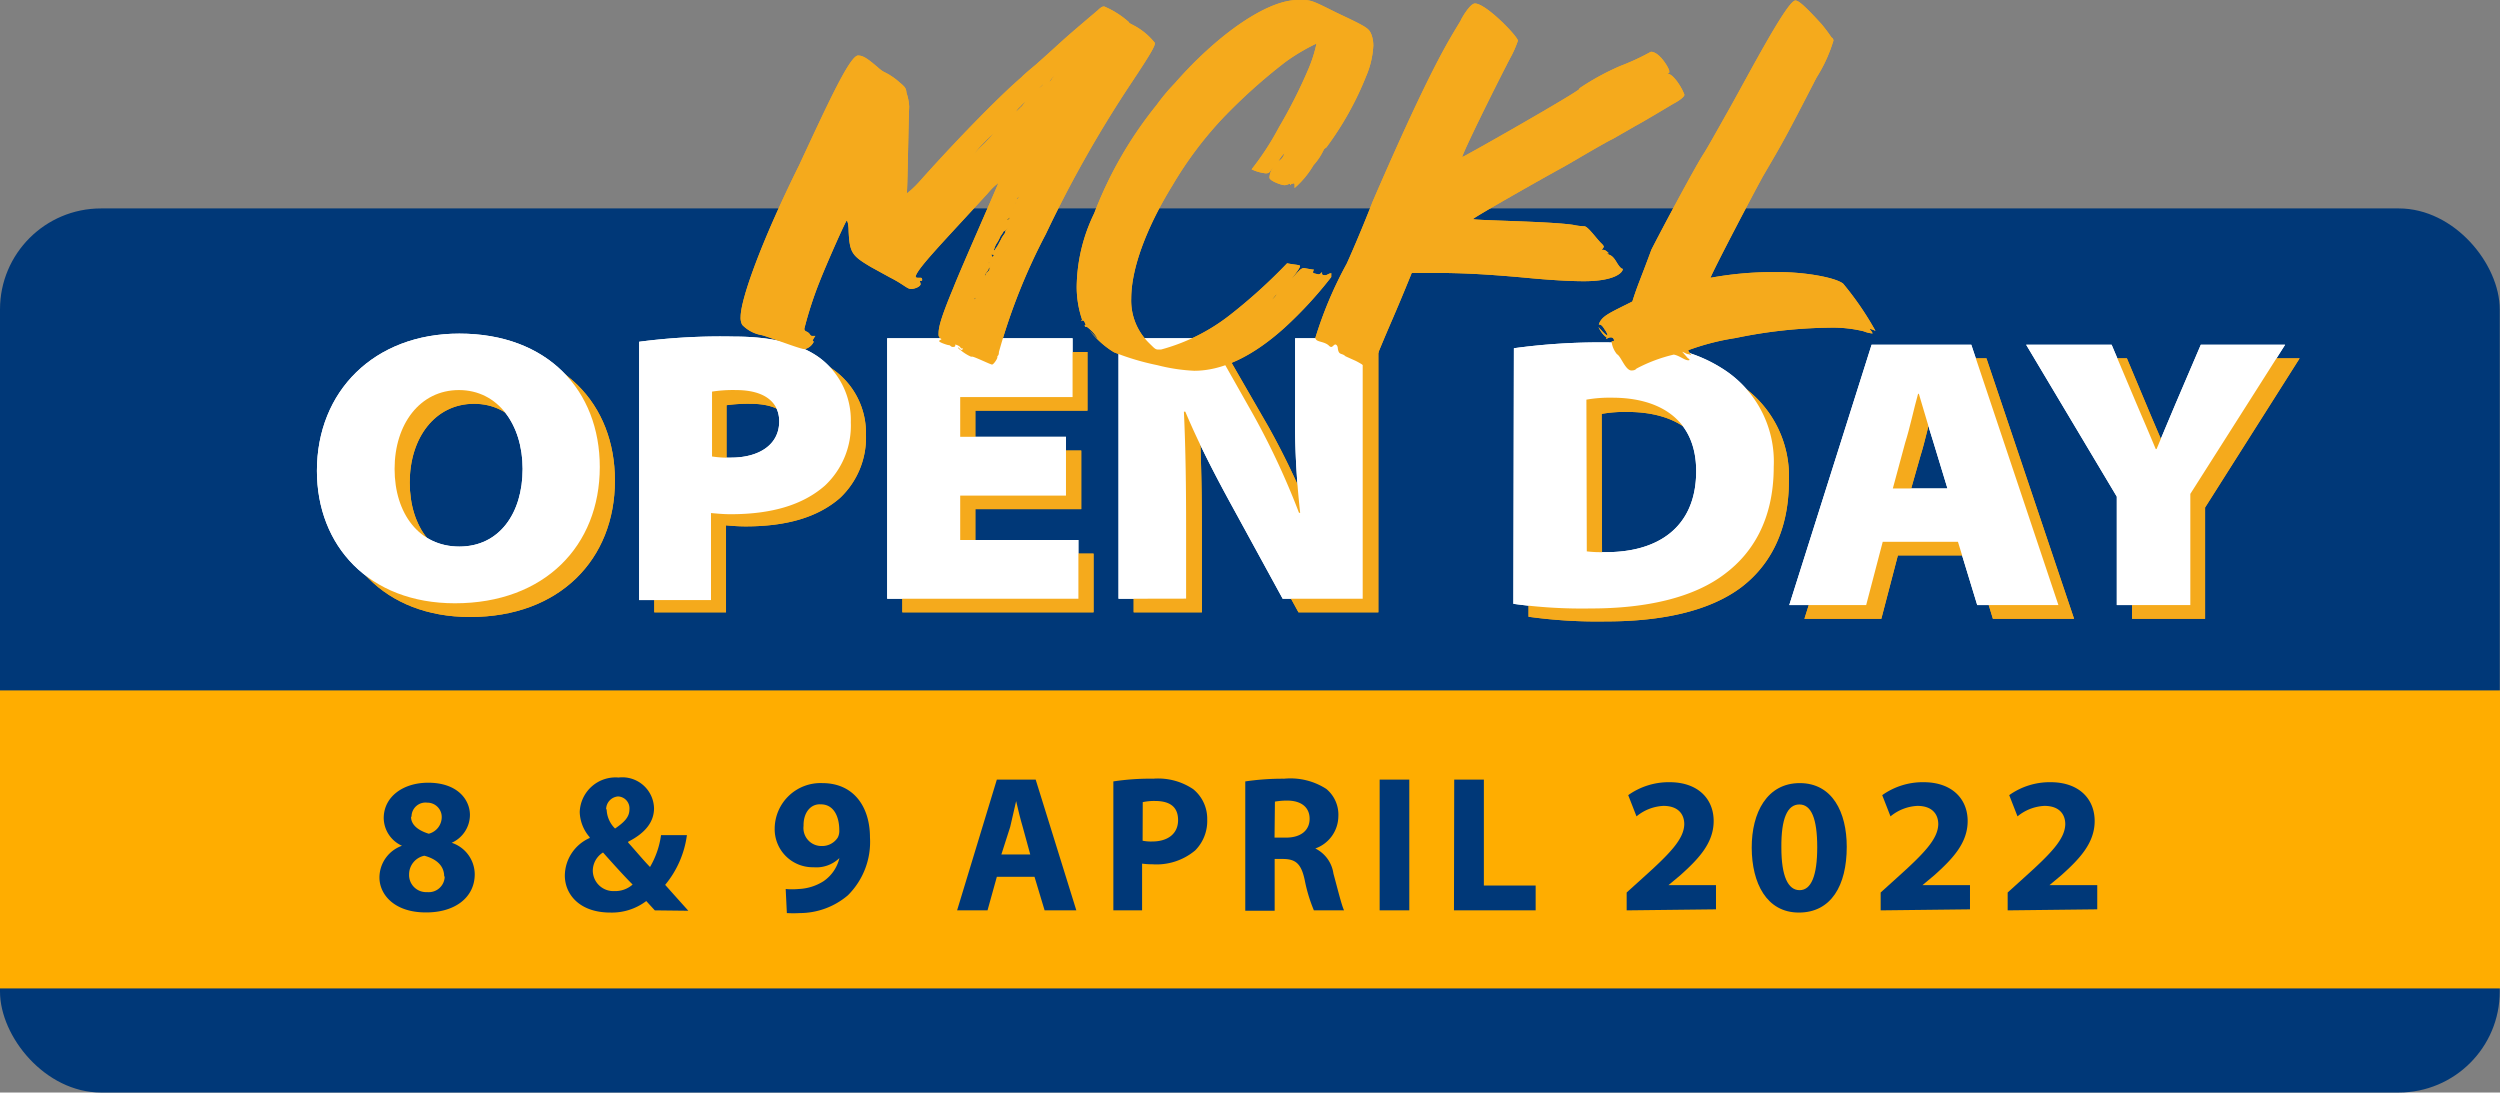 <svg xmlns="http://www.w3.org/2000/svg" viewBox="0 0 193.11 84.39"><rect x="0" y="0" width="193.11" height="84.39" fill="#808080" stroke="none"/><defs><style>.cls-1{fill:#003878;}.cls-2{fill:#ffad00;}.cls-3{fill:#f5aa1c;}.cls-4{fill:#fff;}</style></defs><g id="Layer_2" data-name="Layer 2"><g id="Layer_1-2" data-name="Layer 1"><rect class="cls-1" y="16.1" width="193.09" height="68.29" rx="7.8"/><rect class="cls-2" y="53.33" width="193.11" height="23.02"/><path class="cls-1" d="M29.31,67.78a2.61,2.61,0,0,1,1.74-2.45v0a2.38,2.38,0,0,1-1.41-2.13c0-1.65,1.49-2.74,3.43-2.74,2.28,0,3.23,1.32,3.23,2.5a2.37,2.37,0,0,1-1.41,2.14v0a2.58,2.58,0,0,1,1.78,2.43c0,1.76-1.48,2.95-3.75,2.95C30.45,70.49,29.31,69.09,29.31,67.78Zm5-.08c0-.85-.63-1.36-1.53-1.6a1.47,1.47,0,0,0-1.18,1.45A1.32,1.32,0,0,0,33,68.91,1.23,1.23,0,0,0,34.35,67.7Zm-2.56-4.61c0,.65.59,1.07,1.37,1.31a1.33,1.33,0,0,0,1-1.24A1.11,1.11,0,0,0,33,62,1.08,1.08,0,0,0,31.79,63.09Z"/><path class="cls-1" d="M50.58,70.32l-.66-.72a4.4,4.4,0,0,1-2.77.89c-2.44,0-3.52-1.46-3.52-2.86a3.21,3.21,0,0,1,1.92-2.9v-.06a3.09,3.09,0,0,1-.77-1.94,2.77,2.77,0,0,1,3-2.67,2.45,2.45,0,0,1,2.74,2.37c0,1-.6,1.88-2,2.59v.06c.58.64,1.19,1.38,1.69,1.89a6.63,6.63,0,0,0,.85-2.46h2a7.59,7.59,0,0,1-1.68,3.84c.57.64,1.16,1.3,1.79,2Zm-1.72-2c-.63-.63-1.45-1.54-2.28-2.47a1.67,1.67,0,0,0-.79,1.39,1.59,1.59,0,0,0,1.68,1.59A2,2,0,0,0,48.86,68.33Zm-2-5.81A2.16,2.16,0,0,0,47.51,64c.74-.51,1.11-.9,1.11-1.48a.92.92,0,0,0-.88-1A1,1,0,0,0,46.82,62.52Z"/><path class="cls-1" d="M60.69,68.67a5.38,5.38,0,0,0,1,0,3.88,3.88,0,0,0,1.92-.6,3,3,0,0,0,1.23-1.79l0,0a2.56,2.56,0,0,1-2,.71,2.94,2.94,0,0,1-3-3,3.54,3.54,0,0,1,3.67-3.5c2.51,0,3.69,1.92,3.69,4.19a5.81,5.81,0,0,1-1.71,4.48,5.75,5.75,0,0,1-3.71,1.37,8.94,8.94,0,0,1-1,0Zm1.38-4.88a1.39,1.39,0,0,0,1.38,1.56,1.44,1.44,0,0,0,1.26-.65,1.1,1.1,0,0,0,.12-.57c0-1-.39-2-1.43-2C62.62,62.08,62.05,62.77,62.07,63.79Z"/><path class="cls-1" d="M77,67.73l-.72,2.59H73.93L77,60.22h3l3.14,10.1H80.69l-.78-2.59ZM79.58,66,79,63.88c-.18-.6-.36-1.35-.51-2h0c-.15.6-.3,1.37-.46,2L77.35,66Z"/><path class="cls-1" d="M86,60.36a18.57,18.57,0,0,1,3.08-.21,4.84,4.84,0,0,1,3.09.81,2.94,2.94,0,0,1,1.08,2.34,3.22,3.22,0,0,1-.93,2.39A4.65,4.65,0,0,1,89,66.76a5.67,5.67,0,0,1-.78-.05v3.61H86Zm2.26,4.58A3.24,3.24,0,0,0,89,65c1.22,0,2-.61,2-1.65s-.65-1.48-1.79-1.48a4.12,4.12,0,0,0-.94.09Z"/><path class="cls-1" d="M96.19,60.36a19.91,19.91,0,0,1,3-.21,5.11,5.11,0,0,1,3.26.79,2.58,2.58,0,0,1,.93,2.12,2.67,2.67,0,0,1-1.78,2.48v0A2.56,2.56,0,0,1,103,67.48c.31,1.13.63,2.45.82,2.84h-2.33a12,12,0,0,1-.71-2.35c-.27-1.26-.7-1.6-1.63-1.62h-.69v4H96.19Zm2.26,4.34h.9c1.14,0,1.81-.57,1.81-1.45s-.63-1.39-1.68-1.41a5.47,5.47,0,0,0-1,.08Z"/><path class="cls-1" d="M108.86,60.22v10.1h-2.29V60.22Z"/><path class="cls-1" d="M112.33,60.22h2.29V68.4h4v1.92h-6.31Z"/><path class="cls-1" d="M125.65,70.32V68.94l1.25-1.13c2.13-1.91,3.17-3,3.2-4.14,0-.79-.48-1.42-1.61-1.42a3.52,3.52,0,0,0-2.08.81l-.64-1.64a5.4,5.4,0,0,1,3.19-1c2.2,0,3.41,1.29,3.41,3s-1.18,2.94-2.59,4.2l-.9.75v0h3.67v1.87Z"/><path class="cls-1" d="M142.65,65.41c0,3-1.21,5.08-3.7,5.08s-3.63-2.27-3.64-5,1.19-5,3.71-5S142.65,62.74,142.65,65.41Zm-5.05.06c0,2.23.52,3.29,1.41,3.29s1.36-1.1,1.36-3.32-.46-3.3-1.38-3.3S137.58,63.21,137.6,65.47Z"/><path class="cls-1" d="M145.27,70.32V68.94l1.25-1.13c2.13-1.91,3.17-3,3.2-4.14,0-.79-.48-1.42-1.61-1.42a3.52,3.52,0,0,0-2.08.81l-.64-1.64a5.4,5.4,0,0,1,3.19-1c2.2,0,3.41,1.29,3.41,3s-1.18,2.94-2.59,4.2l-.9.75v0h3.67v1.87Z"/><path class="cls-1" d="M155.08,70.32V68.94l1.25-1.13c2.13-1.91,3.17-3,3.2-4.14,0-.79-.48-1.42-1.61-1.42a3.52,3.52,0,0,0-2.08.81l-.64-1.64a5.4,5.4,0,0,1,3.19-1c2.2,0,3.41,1.29,3.41,3s-1.18,2.94-2.59,4.2l-.9.75v0H162v1.87Z"/><path class="cls-3" d="M47.5,37.12c0,6.09-4.27,10.54-11.19,10.54-6.63,0-10.65-4.45-10.65-10.24,0-6.14,4.41-10.59,11-10.59C43.47,26.83,47.5,31.22,47.5,37.12Zm-15.85.15c0,3.46,1.91,6,5,6s4.89-2.57,4.89-6-1.91-6.08-4.92-6.08S31.65,33.81,31.65,37.27Z"/><path class="cls-3" d="M50.54,27.46A48.32,48.32,0,0,1,57.91,27c3,0,5.14.59,6.54,1.61a6,6,0,0,1,2.44,4.95,6.41,6.41,0,0,1-2,4.9c-1.74,1.52-4.18,2.2-7.29,2.2-.62,0-1.16-.05-1.52-.08V47.3H50.54Zm5.58,8.86a8.26,8.26,0,0,0,1.46.09c2.18,0,3.73-1,3.73-2.81,0-1.46-1.1-2.41-3.34-2.41a12.07,12.07,0,0,0-1.85.11Z"/><path class="cls-3" d="M83.52,39.33H75.34v3.43h9.13V47.3H69.7V27.19H84v4.53H75.34V34.8h8.18Z"/><path class="cls-3" d="M87.57,47.3V27.19h7.08L98,33a58.12,58.12,0,0,1,3.55,7.61h.09a64.32,64.32,0,0,1-.39-8.18V27.19h5.22V47.3h-6.17l-3.65-6.66a85.45,85.45,0,0,1-3.87-7.78h-.12c.15,3,.18,6,.18,9V47.3Z"/><path class="cls-3" d="M118.11,28a49,49,0,0,1,7.07-.44c4.24,0,6.83.62,9,2a8.5,8.5,0,0,1,4,7.61c0,4.18-1.73,6.72-3.7,8.21C132,47.23,128.31,48,124.07,48a38.39,38.39,0,0,1-6-.36Zm5.64,15.7a8.87,8.87,0,0,0,1.31.06c4.12.06,7.13-1.88,7.13-6.27,0-4-2.83-5.67-6.47-5.67a10.19,10.19,0,0,0-2,.15Z"/><path class="cls-3" d="M146.6,42.9l-1.28,4.9h-5.94l6.36-20.12h7.7l6.77,20.12h-6.27l-1.49-4.9Zm5-4.12-1.08-3.55c-.36-1.13-.77-2.59-1.13-3.76h-.06c-.33,1.17-.63,2.63-1,3.79l-1,3.52Z"/><path class="cls-3" d="M164.69,47.8V39.41l-7-11.73h6.6l1.88,4.48c.62,1.46,1,2.33,1.52,3.58h.06c.48-1.16.92-2.18,1.49-3.55l1.88-4.51h6.51L170.33,39.2v8.6Z"/><path class="cls-4" d="M46.33,36.07c0,6.09-4.27,10.53-11.19,10.53-6.63,0-10.66-4.44-10.66-10.23,0-6.15,4.42-10.6,11-10.6C42.3,25.77,46.33,30.16,46.33,36.07Zm-15.85.15c0,3.46,1.91,6,5,6s4.89-2.57,4.89-6-1.91-6.09-4.92-6.09S30.48,32.76,30.48,36.22Z"/><path class="cls-4" d="M49.37,26.4A48.32,48.32,0,0,1,56.74,26c3,0,5.13.6,6.54,1.62a6,6,0,0,1,2.44,5,6.35,6.35,0,0,1-2,4.89c-1.73,1.52-4.17,2.21-7.28,2.21-.62,0-1.16-.06-1.52-.09v6.72H49.37ZM55,35.26a8.26,8.26,0,0,0,1.46.09c2.18,0,3.73-1,3.73-2.8,0-1.46-1.1-2.42-3.34-2.42a10.49,10.49,0,0,0-1.85.12Z"/><path class="cls-4" d="M82.34,38.28H74.17v3.43H83.3v4.54H68.53V26.13H82.85v4.54H74.17v3.07h8.17Z"/><path class="cls-4" d="M86.4,46.25V26.13h7.07L96.79,32a58.74,58.74,0,0,1,3.55,7.61h.09a64.15,64.15,0,0,1-.39-8.18V26.13h5.22V46.25H99.08l-3.64-6.66c-1.28-2.33-2.71-5-3.88-7.79h-.11c.14,3.05.17,6,.17,9v5.44Z"/><path class="cls-4" d="M116.94,26.9a48.76,48.76,0,0,1,7.07-.45c4.23,0,6.83.63,9,2a8.48,8.48,0,0,1,4,7.61c0,4.18-1.73,6.71-3.7,8.21C130.87,46.18,127.14,47,122.9,47a38.39,38.39,0,0,1-6-.36Zm5.63,15.69a9.08,9.08,0,0,0,1.32.06c4.12.06,7.13-1.88,7.13-6.26,0-4-2.84-5.67-6.48-5.67a10.37,10.37,0,0,0-2,.15Z"/><path class="cls-4" d="M145.43,41.85l-1.28,4.89h-5.94l6.36-20.11h7.7L159,46.74h-6.27l-1.49-4.89Zm5-4.12-1.08-3.55c-.36-1.13-.78-2.6-1.13-3.76h-.06c-.33,1.16-.63,2.63-1,3.79l-.95,3.52Z"/><path class="cls-4" d="M163.51,46.74V38.36l-7-11.73h6.6L165,31.11c.62,1.46,1,2.32,1.52,3.58h.06c.48-1.17.92-2.18,1.49-3.55L170,26.63h6.51l-7.32,11.52v8.59Z"/><path class="cls-3" d="M75.1,27.55H75a3.38,3.38,0,0,1-.83-.53.29.29,0,0,1-.17-.19v0c.06,0,.2.2.26.2s.09,0,.12-.12l-.12,0c-.09,0,0-.16-.47-.3l0,0c0,.05,0,0,0,.08s-.06.11-.2.11-.18-.14-.3-.14-.74-.22-.74-.3.06-.09.15-.14-.2-.08-.2-.36c0-.44,0-.89,1.14-3.62.5-1.3,3.39-7.83,3.48-8.11a5,5,0,0,0-.8.78c-3.41,3.73-5.47,5.83-5.59,6.44,0,.08.06.11.2.11h.15l.06,0c.06,0,.09.09.09.14s0,.09-.06.09l-.12,0,.06.25c0,.19-.44.38-.74.38s-.58-.36-1.61-.88l-1.51-.83c-1.44-.86-1.62-1.08-1.7-2.77,0-.5-.09-.8-.15-.8-.15.17-1.65,3.57-2.12,4.79a28.89,28.89,0,0,0-1.15,3.56c0,.06,0,.17.23.25a.69.69,0,0,1,.24.25s.06.06.12.06l.26,0a1.94,1.94,0,0,0-.2.33c0,.06,0,.06.08.11a1.06,1.06,0,0,1-.7.58c-.36,0-2.74-.94-3.3-1.08a2.74,2.74,0,0,1-1.53-.8,1.18,1.18,0,0,1-.12-.61c0-1.41,1.68-6,4.51-11.7,2.09-4.48,3.91-8.49,4.56-8.49.38,0,.71.22,1.5.89a2.94,2.94,0,0,0,.47.36,5,5,0,0,1,1.24.83c.44.36.5.47.53.8a3.91,3.91,0,0,1,.21,1.08c-.06,1.19-.12,6.08-.18,6.64,0,0,0,.05,0,.05s.47-.33,1.12-1.08c2.68-3,6-6.41,7.72-7.88.32-.33.88-.78,1.14-1C82.58,2.71,81.46,3.62,84.79.8c.23-.22.35-.3.5-.3A6.89,6.89,0,0,1,87.2,1.71c0,.06.15.14.33.23a5.15,5.15,0,0,1,1.68,1.38c0,.25-.27.75-1.83,3.1a92.85,92.85,0,0,0-6.6,11.67,46,46,0,0,0-3.62,9.1v0c0,.31-.12.28-.12.36l0,.06c0,.11-.29.55-.41.55S75.27,27.55,75.1,27.55ZM76,11.12c.41-.42.74-.78.74-.8a11,11,0,0,0-1.53,1.6S75.54,11.56,76,11.12Zm-.47,11.7c-.18.25-.29.25-.29.25a.06.06,0,0,0,.06.05A1.4,1.4,0,0,0,75.48,22.82Zm.12-.36a.85.85,0,0,1-.27.22s0,0,0,0S75.48,22.63,75.6,22.46Zm.26-.83,0,0a1.23,1.23,0,0,1,.21-.36s0,0,0,0a.44.44,0,0,1,.15-.24.7.7,0,0,0,.17-.23l0-.08.14-.22c-.11.19-.23.22-.23.28v0c0,.12-.27.36-.27.47l0,.06a1,1,0,0,0-.15.36l0,0-.11.19-.21.19C75.72,21.85,75.86,21.71,75.86,21.63Zm-.08.44a.57.57,0,0,1-.27.25s0,0,0,0S75.66,22.27,75.78,22.07Zm.82-2c-.15.2-.06.11-.29.22l0,.06C76.39,20.33,76.45,20.25,76.6,20.05Zm.12-.3c0-.06,0-.11-.15-.11s-.06,0-.06,0,.09.19.12.19A.1.1,0,0,0,76.72,19.75Zm.09-.42v-.08a3,3,0,0,0,.32-.52s0,0,0,0l.18-.33,0,0c0-.06.29-.42.29-.47s0-.11.12-.22l.18-.2c-.21.22-.36.34-.44.34l0,0c0,.09-.26.39-.26.45l0,0-.18.36s0,0,0,0a1.61,1.61,0,0,0-.29.63v0Zm1.12-2.24a1.82,1.82,0,0,0-.27.25s0,0,0,0S77.72,17.23,77.93,17.09Zm0-.3-.17.14h0l0,.05S78,16.93,78,16.79Zm.27-.47c-.24.17-.12.08-.3.28l0,0C78,16.62,78,16.49,78.25,16.32Zm.23-.47c-.14.14-.23.19-.23.25l0,0S78.31,16,78.48,15.85Zm.18-.39-.29.25,0,0C78.46,15.74,78.46,15.63,78.66,15.46Zm.27-7.25c.14-.22.29-.35.29-.38a2.51,2.51,0,0,0-.41.38,1.33,1.33,0,0,0-.33.39C78.54,8.6,78.72,8.41,78.93,8.21Zm-.09,6.89c-.15.11-.3.14-.3.25l0,0C78.63,15.38,78.63,15.27,78.84,15.1ZM80.1,6.94c.27-.19.48-.36.48-.44s0,0,0,0a3.24,3.24,0,0,0-.45.47l-.41.45Zm1.18-.88.18-.2,0,0a1.26,1.26,0,0,0-.41.47A1,1,0,0,0,81.28,6.06Z"/><path class="cls-3" d="M89.41,28.21a19.53,19.53,0,0,1-3.36-1,6.79,6.79,0,0,1-1.88-1.69s0,0,0,0,.56.64.62.64l0,0a3.14,3.14,0,0,0-.83-.91l-.09,0s-.08,0-.08-.14,0,0,0,0l.08,0s0,0,0,0c-.09-.22-.11-.36-.26-.36l-.09.06,0,0,.06-.14a7.81,7.81,0,0,1-.41-2.6,13.3,13.3,0,0,1,1.35-5.59A30.79,30.79,0,0,1,89.35,8.1a15.07,15.07,0,0,1,1.39-1.66C94,2.71,97.84,0,100.25,0h.35c.71,0,.89.11,2.68,1,2.36,1.11,2.45,1.19,2.65,1.66a2.49,2.49,0,0,1,.15.86,6.87,6.87,0,0,1-.56,2.38,24.29,24.29,0,0,1-3.06,5.48c-.12.08-.21.16-.21.19l0,0a4.76,4.76,0,0,1-.79,1.19A7,7,0,0,1,100,14.52l0-.22c0-.08,0-.14-.08-.14-.21.08-.12,0-.27.14l0-.11c-.21.05-.21.11-.44.11s-1.15-.33-1.15-.58a1.37,1.37,0,0,1,.35-.86c-.35.36-.29.53-.64.53a3.41,3.41,0,0,1-1.09-.31,21.33,21.33,0,0,0,2.12-3.26,38.81,38.81,0,0,0,2.23-4.4,10.66,10.66,0,0,0,.65-2s0,0,0-.05a15,15,0,0,0-2.38,1.41A43.22,43.22,0,0,0,94.48,9.1a29,29,0,0,0-3.92,5.23c-1.59,2.57-3.18,6-3.18,8.74a4.58,4.58,0,0,0,1.38,3.43c.42.41.48.5.71.5h.21A14.92,14.92,0,0,0,95,24.34a41.56,41.56,0,0,0,4.42-4c.73.14,1,.11,1,.22s-.27.5-.68,1c.59-.6.71-.85,1-.85l.62.11.12,0,0,0-.06.19c0,.11.12.11.35.17s.27-.14.35-.14,0,0,0,0v.11c0,.08.09.11.24.11s.29-.14.41-.14.06,0,.06.11l0,.17a31.11,31.11,0,0,1-3.59,3.9c-2.48,2.24-4.83,3.34-7,3.34A14,14,0,0,1,89.41,28.21Zm9.22-5.47h0c-.06,0-.38.41-.38.41S98.45,23,98.63,22.74Zm.59-10.9,0,0a2.36,2.36,0,0,0-.47.61A1,1,0,0,0,99.22,11.84Z"/><path class="cls-3" d="M104.73,27.88l-.8-.36c-.29-.28-.5-.05-.59-.58,0-.22-.11-.33-.2-.33s-.21.19-.3.19-.14-.05-.23-.14c-.42-.33-1-.22-1-.58a30.51,30.51,0,0,1,2.42-5.72c.18-.39,1.12-2.52,2-4.79,4.68-10.81,6-12.61,6.81-14,0-.06.7-1.3,1.09-1.3.85,0,3.26,2.49,3.32,2.87a8.21,8.21,0,0,1-.62,1.39c-1.35,2.6-3.68,7.35-3.68,7.6h0c.12,0,9.07-5.09,9.07-5.28h-.06a19.28,19.28,0,0,1,3.24-1.77A17.91,17.91,0,0,0,127.52,4c.68,0,1.42,1.3,1.42,1.49s0,.11-.15.23l0,0,.09,0c.32,0,1,.94,1.23,1.6,0,.17-.47.5-.85.69-2.27,1.36-2.77,1.63-2.94,1.72l-1.74,1c-.71.33-3.65,2.1-4,2.27-2,1.1-6.62,3.73-6.8,3.92,0,.11,5.89.17,7.74.45a4.59,4.59,0,0,0,.86.11c.29,0,1,1.05,1.38,1.38.06.08.12.14.12.19s-.06.11-.15.25c.09,0,0,0,.12,0s.24.09.44.28l-.14-.05,0,0c.08.25.29,0,.7.69s.5.5.5.56c0,.27-.62.94-3,.94-1.06,0-2.56-.08-4.63-.28-3.09-.28-4.94-.36-7-.36h-1.67c-1.45,3.57-1.51,3.54-2.66,6.34a2.63,2.63,0,0,1-.76,1C105.52,28.43,105.49,28.27,104.73,27.88Z"/><path class="cls-3" d="M124.9,27.36a1.92,1.92,0,0,1-.41-.92c0-.05,0-.08.06-.08h.06s.06,0,.06-.08a.23.23,0,0,0-.24-.22c-.15,0-.2.05-.38.13l.06-.11S124.05,26,124,26a2.33,2.33,0,0,1-.53-.74c.41.47.62.66.71.66a1.08,1.08,0,0,0-.21-.44c-.27-.45-.35-.39-.47-.42.23-.66.79-.86,2.59-1.77.41-1.3.62-1.69,1.47-4,.8-1.58,3.3-6.25,4-7.36.23-.33,1-1.71,2.12-3.7,1.53-2.74,4.39-8.19,5-8.19.2,0,.56.22,2,1.8a11.87,11.87,0,0,1,.79,1.05.28.28,0,0,1,.15.25A11.54,11.54,0,0,1,140.31,6c-2.42,4.7-2.6,5-4.13,7.61-.85,1.55-3.71,7-4.06,7.85a26.93,26.93,0,0,1,4.47-.44l.86,0c2,0,4.33.42,4.92.89a23.61,23.61,0,0,1,2.5,3.65l0,0a2.09,2.09,0,0,0-.47-.17s0,0,0,0,.24.28.24.36a.06.06,0,0,1-.06,0,2.27,2.27,0,0,1-.62-.16,10,10,0,0,0-2.65-.28,37.42,37.42,0,0,0-7.25.8,18.61,18.61,0,0,0-3.65.94c0,.09.06.14.18.31s-.06,0-.18,0-.26-.11-.47-.19l.44.5c.09.05.12.08.12.11s0,.05-.09.05c-.29,0-.68-.36-1.12-.44a12,12,0,0,0-2.88,1.08.39.39,0,0,1-.3.14C125.58,28.74,125.23,27.52,124.9,27.36Z"/><path class="cls-3" d="M47.5,37.12c0,6.09-4.27,10.54-11.19,10.54-6.63,0-10.65-4.45-10.65-10.24,0-6.14,4.41-10.59,11-10.59C43.47,26.83,47.5,31.22,47.5,37.12Zm-15.85.15c0,3.46,1.91,6,5,6s4.89-2.57,4.89-6-1.91-6.08-4.92-6.08S31.65,33.81,31.65,37.27Z"/><path class="cls-3" d="M50.54,27.46A48.32,48.32,0,0,1,57.91,27c3,0,5.14.59,6.54,1.61a6,6,0,0,1,2.44,4.95,6.41,6.41,0,0,1-2,4.9c-1.74,1.52-4.18,2.2-7.29,2.2-.62,0-1.16-.05-1.52-.08V47.3H50.54Zm5.58,8.86a8.26,8.26,0,0,0,1.46.09c2.18,0,3.73-1,3.73-2.81,0-1.46-1.1-2.41-3.34-2.41a12.07,12.07,0,0,0-1.85.11Z"/><path class="cls-3" d="M83.52,39.33H75.34v3.43h9.13V47.3H69.7V27.19H84v4.53H75.34V34.8h8.18Z"/><path class="cls-3" d="M87.57,47.3V27.19h7.08L98,33a58.12,58.12,0,0,1,3.55,7.61h.09a64.32,64.32,0,0,1-.39-8.18V27.19h5.22V47.3h-6.17l-3.65-6.66a85.45,85.45,0,0,1-3.87-7.78h-.12c.15,3,.18,6,.18,9V47.3Z"/><path class="cls-3" d="M118.11,28a49,49,0,0,1,7.07-.44c4.24,0,6.83.62,9,2a8.5,8.5,0,0,1,4,7.61c0,4.18-1.73,6.72-3.7,8.21C132,47.23,128.31,48,124.07,48a38.39,38.39,0,0,1-6-.36Zm5.64,15.7a8.87,8.87,0,0,0,1.31.06c4.12.06,7.13-1.88,7.13-6.27,0-4-2.83-5.67-6.47-5.67a10.19,10.19,0,0,0-2,.15Z"/><path class="cls-3" d="M146.6,42.9l-1.28,4.9h-5.94l6.36-20.12h7.7l6.77,20.12h-6.27l-1.49-4.9Zm5-4.12-1.08-3.55c-.36-1.13-.77-2.59-1.13-3.76h-.06c-.33,1.17-.63,2.63-1,3.79l-1,3.52Z"/><path class="cls-3" d="M164.69,47.8V39.41l-7-11.73h6.6l1.88,4.48c.62,1.46,1,2.33,1.52,3.58h.06c.48-1.16.92-2.18,1.49-3.55l1.88-4.51h6.51L170.33,39.2v8.6Z"/><path class="cls-4" d="M46.33,36.07c0,6.09-4.27,10.53-11.19,10.53-6.63,0-10.66-4.44-10.66-10.23,0-6.15,4.42-10.6,11-10.6C42.3,25.77,46.33,30.16,46.33,36.07Zm-15.85.15c0,3.46,1.91,6,5,6s4.89-2.57,4.89-6-1.91-6.09-4.92-6.09S30.48,32.76,30.48,36.22Z"/><path class="cls-4" d="M49.37,26.4A48.32,48.32,0,0,1,56.74,26c3,0,5.13.6,6.54,1.62a6,6,0,0,1,2.44,5,6.35,6.35,0,0,1-2,4.89c-1.73,1.52-4.17,2.21-7.28,2.21-.62,0-1.16-.06-1.52-.09v6.72H49.37ZM55,35.26a8.26,8.26,0,0,0,1.46.09c2.18,0,3.73-1,3.73-2.8,0-1.46-1.1-2.42-3.34-2.42a10.49,10.49,0,0,0-1.85.12Z"/><path class="cls-4" d="M82.34,38.28H74.17v3.43H83.3v4.54H68.53V26.13H82.85v4.54H74.17v3.07h8.17Z"/><path class="cls-4" d="M86.4,46.25V26.13h7.07L96.79,32a58.74,58.74,0,0,1,3.55,7.61h.09a64.15,64.15,0,0,1-.39-8.18V26.13h5.22V46.25H99.08l-3.64-6.66c-1.28-2.33-2.71-5-3.88-7.79h-.11c.14,3.05.17,6,.17,9v5.44Z"/><path class="cls-4" d="M116.94,26.9a48.76,48.76,0,0,1,7.07-.45c4.23,0,6.83.63,9,2a8.48,8.48,0,0,1,4,7.61c0,4.18-1.73,6.71-3.7,8.21C130.87,46.18,127.14,47,122.9,47a38.39,38.39,0,0,1-6-.36Zm5.63,15.69a9.08,9.08,0,0,0,1.32.06c4.12.06,7.13-1.88,7.13-6.26,0-4-2.84-5.67-6.48-5.67a10.37,10.37,0,0,0-2,.15Z"/><path class="cls-4" d="M145.43,41.85l-1.28,4.89h-5.94l6.36-20.11h7.7L159,46.74h-6.27l-1.49-4.89Zm5-4.12-1.08-3.55c-.36-1.13-.78-2.6-1.13-3.76h-.06c-.33,1.16-.63,2.63-1,3.79l-.95,3.52Z"/><path class="cls-4" d="M163.51,46.74V38.36l-7-11.73h6.6L165,31.11c.62,1.46,1,2.32,1.52,3.58h.06c.48-1.17.92-2.18,1.49-3.55L170,26.63h6.51l-7.32,11.52v8.59Z"/><path class="cls-3" d="M75.1,27.55H75a3.38,3.38,0,0,1-.83-.53.29.29,0,0,1-.17-.19v0c.06,0,.2.2.26.2s.09,0,.12-.12l-.12,0c-.09,0,0-.16-.47-.3l0,0c0,.05,0,0,0,.08s-.06.11-.2.11-.18-.14-.3-.14-.74-.22-.74-.3.06-.09.15-.14-.2-.08-.2-.36c0-.44,0-.89,1.14-3.62.5-1.3,3.39-7.83,3.48-8.11a5,5,0,0,0-.8.78c-3.41,3.73-5.47,5.83-5.59,6.44,0,.08.06.11.2.11h.15l.06,0c.06,0,.09.09.09.14s0,.09-.06.09l-.12,0,.06.25c0,.19-.44.38-.74.38s-.58-.36-1.61-.88l-1.51-.83c-1.44-.86-1.62-1.08-1.7-2.77,0-.5-.09-.8-.15-.8-.15.17-1.65,3.57-2.12,4.79a28.89,28.89,0,0,0-1.15,3.56c0,.06,0,.17.23.25a.69.69,0,0,1,.24.25s.06.06.12.06l.26,0a1.94,1.94,0,0,0-.2.33c0,.06,0,.06.08.11a1.06,1.06,0,0,1-.7.58c-.36,0-2.74-.94-3.3-1.08a2.74,2.74,0,0,1-1.53-.8,1.18,1.18,0,0,1-.12-.61c0-1.41,1.68-6,4.51-11.7,2.09-4.48,3.91-8.49,4.56-8.49.38,0,.71.22,1.5.89a2.94,2.94,0,0,0,.47.36,5,5,0,0,1,1.24.83c.44.36.5.47.53.8a3.91,3.91,0,0,1,.21,1.08c-.06,1.19-.12,6.08-.18,6.64,0,0,0,.05,0,.05s.47-.33,1.12-1.08c2.68-3,6-6.41,7.72-7.88.32-.33.88-.78,1.14-1C82.58,2.71,81.46,3.62,84.79.8c.23-.22.35-.3.5-.3A6.89,6.89,0,0,1,87.2,1.71c0,.06.15.14.33.23a5.15,5.15,0,0,1,1.68,1.38c0,.25-.27.75-1.83,3.1a92.85,92.85,0,0,0-6.6,11.67,46,46,0,0,0-3.62,9.1v0c0,.31-.12.28-.12.36l0,.06c0,.11-.29.55-.41.55S75.27,27.55,75.1,27.55ZM76,11.12c.41-.42.74-.78.74-.8a11,11,0,0,0-1.53,1.6S75.54,11.56,76,11.12Zm-.47,11.7c-.18.25-.29.25-.29.25a.06.06,0,0,0,.06.05A1.4,1.4,0,0,0,75.48,22.82Zm.12-.36a.85.85,0,0,1-.27.22s0,0,0,0S75.48,22.63,75.6,22.46Zm.26-.83,0,0a1.23,1.23,0,0,1,.21-.36s0,0,0,0a.44.44,0,0,1,.15-.24.7.7,0,0,0,.17-.23l0-.08.14-.22c-.11.19-.23.22-.23.28v0c0,.12-.27.36-.27.47l0,.06a1,1,0,0,0-.15.36l0,0-.11.19-.21.19C75.72,21.85,75.86,21.71,75.86,21.63Zm-.08.44a.57.57,0,0,1-.27.25s0,0,0,0S75.66,22.27,75.78,22.07Zm.82-2c-.15.2-.06.11-.29.22l0,.06C76.39,20.33,76.45,20.25,76.6,20.05Zm.12-.3c0-.06,0-.11-.15-.11s-.06,0-.06,0,.09.19.12.19A.1.1,0,0,0,76.72,19.75Zm.09-.42v-.08a3,3,0,0,0,.32-.52s0,0,0,0l.18-.33,0,0c0-.06.29-.42.29-.47s0-.11.12-.22l.18-.2c-.21.22-.36.34-.44.34l0,0c0,.09-.26.39-.26.45l0,0-.18.36s0,0,0,0a1.61,1.61,0,0,0-.29.63v0Zm1.12-2.24a1.82,1.82,0,0,0-.27.25s0,0,0,0S77.72,17.23,77.93,17.09Zm0-.3-.17.14h0l0,.05S78,16.93,78,16.79Zm.27-.47c-.24.17-.12.08-.3.28l0,0C78,16.62,78,16.49,78.25,16.32Zm.23-.47c-.14.14-.23.19-.23.25l0,0S78.31,16,78.48,15.85Zm.18-.39-.29.25,0,0C78.46,15.74,78.46,15.63,78.66,15.46Zm.27-7.25c.14-.22.29-.35.29-.38a2.51,2.51,0,0,0-.41.38,1.33,1.33,0,0,0-.33.39C78.54,8.6,78.72,8.41,78.93,8.21Zm-.09,6.89c-.15.11-.3.14-.3.25l0,0C78.63,15.38,78.63,15.27,78.84,15.1ZM80.1,6.94c.27-.19.48-.36.48-.44s0,0,0,0a3.24,3.24,0,0,0-.45.47l-.41.45Zm1.18-.88.18-.2,0,0a1.26,1.26,0,0,0-.41.47A1,1,0,0,0,81.28,6.06Z"/><path class="cls-3" d="M89.41,28.21a19.53,19.53,0,0,1-3.36-1,6.79,6.79,0,0,1-1.88-1.69s0,0,0,0,.56.64.62.64l0,0a3.14,3.14,0,0,0-.83-.91l-.09,0s-.08,0-.08-.14,0,0,0,0l.08,0s0,0,0,0c-.09-.22-.11-.36-.26-.36l-.09.06,0,0,.06-.14a7.81,7.81,0,0,1-.41-2.6,13.3,13.3,0,0,1,1.35-5.59A30.79,30.79,0,0,1,89.35,8.1a15.07,15.07,0,0,1,1.39-1.66C94,2.71,97.84,0,100.25,0h.35c.71,0,.89.11,2.68,1,2.36,1.11,2.45,1.19,2.65,1.66a2.49,2.49,0,0,1,.15.86,6.87,6.87,0,0,1-.56,2.38,24.29,24.29,0,0,1-3.06,5.48c-.12.08-.21.16-.21.19l0,0a4.76,4.76,0,0,1-.79,1.19A7,7,0,0,1,100,14.52l0-.22c0-.08,0-.14-.08-.14-.21.08-.12,0-.27.14l0-.11c-.21.05-.21.11-.44.11s-1.15-.33-1.15-.58a1.37,1.37,0,0,1,.35-.86c-.35.36-.29.53-.64.53a3.41,3.41,0,0,1-1.09-.31,21.33,21.33,0,0,0,2.12-3.26,38.81,38.81,0,0,0,2.23-4.4,10.66,10.66,0,0,0,.65-2s0,0,0-.05a15,15,0,0,0-2.38,1.41A43.22,43.22,0,0,0,94.48,9.1a29,29,0,0,0-3.92,5.23c-1.59,2.57-3.18,6-3.18,8.74a4.58,4.58,0,0,0,1.38,3.43c.42.41.48.5.71.5h.21A14.92,14.92,0,0,0,95,24.34a41.56,41.56,0,0,0,4.42-4c.73.14,1,.11,1,.22s-.27.5-.68,1c.59-.6.71-.85,1-.85l.62.11.12,0,0,0-.06.19c0,.11.12.11.35.17s.27-.14.35-.14,0,0,0,0v.11c0,.08.09.11.24.11s.29-.14.41-.14.06,0,.06.11l0,.17a31.11,31.11,0,0,1-3.59,3.9c-2.48,2.24-4.83,3.34-7,3.34A14,14,0,0,1,89.41,28.21Zm9.22-5.47h0c-.06,0-.38.41-.38.41S98.45,23,98.63,22.74Zm.59-10.9,0,0a2.36,2.36,0,0,0-.47.61A1,1,0,0,0,99.22,11.84Z"/><path class="cls-3" d="M104.73,27.88l-.8-.36c-.29-.28-.5-.05-.59-.58,0-.22-.11-.33-.2-.33s-.21.19-.3.19-.14-.05-.23-.14c-.42-.33-1-.22-1-.58a30.51,30.51,0,0,1,2.42-5.72c.18-.39,1.12-2.52,2-4.79,4.68-10.81,6-12.61,6.81-14,0-.06.7-1.3,1.09-1.3.85,0,3.26,2.49,3.32,2.87a8.21,8.21,0,0,1-.62,1.39c-1.35,2.6-3.68,7.35-3.68,7.6h0c.12,0,9.07-5.09,9.07-5.28h-.06a19.28,19.28,0,0,1,3.24-1.77A17.91,17.91,0,0,0,127.52,4c.68,0,1.42,1.3,1.42,1.49s0,.11-.15.23l0,0,.09,0c.32,0,1,.94,1.23,1.6,0,.17-.47.5-.85.69-2.27,1.36-2.77,1.63-2.94,1.72l-1.74,1c-.71.33-3.65,2.1-4,2.27-2,1.1-6.62,3.73-6.8,3.92,0,.11,5.89.17,7.74.45a4.59,4.59,0,0,0,.86.11c.29,0,1,1.05,1.38,1.38.06.08.12.14.12.19s-.06.11-.15.25c.09,0,0,0,.12,0s.24.09.44.28l-.14-.05,0,0c.08.25.29,0,.7.69s.5.5.5.56c0,.27-.62.94-3,.94-1.06,0-2.56-.08-4.63-.28-3.09-.28-4.94-.36-7-.36h-1.67c-1.45,3.57-1.51,3.54-2.66,6.34a2.63,2.63,0,0,1-.76,1C105.52,28.43,105.49,28.27,104.73,27.88Z"/><path class="cls-3" d="M124.9,27.36a1.92,1.92,0,0,1-.41-.92c0-.05,0-.08.06-.08h.06s.06,0,.06-.08a.23.23,0,0,0-.24-.22c-.15,0-.2.05-.38.13l.06-.11S124.05,26,124,26a2.33,2.33,0,0,1-.53-.74c.41.47.62.66.71.66a1.08,1.08,0,0,0-.21-.44c-.27-.45-.35-.39-.47-.42.23-.66.79-.86,2.59-1.77.41-1.3.62-1.69,1.47-4,.8-1.58,3.3-6.25,4-7.36.23-.33,1-1.71,2.12-3.7,1.53-2.74,4.39-8.19,5-8.19.2,0,.56.22,2,1.8a11.87,11.87,0,0,1,.79,1.05.28.28,0,0,1,.15.25A11.54,11.54,0,0,1,140.31,6c-2.42,4.7-2.6,5-4.13,7.61-.85,1.55-3.71,7-4.06,7.85a26.93,26.93,0,0,1,4.47-.44l.86,0c2,0,4.33.42,4.92.89a23.61,23.61,0,0,1,2.5,3.65l0,0a2.09,2.09,0,0,0-.47-.17s0,0,0,0,.24.28.24.36a.06.06,0,0,1-.06,0,2.27,2.27,0,0,1-.62-.16,10,10,0,0,0-2.65-.28,37.42,37.42,0,0,0-7.25.8,18.61,18.61,0,0,0-3.65.94c0,.09.06.14.18.31s-.06,0-.18,0-.26-.11-.47-.19l.44.5c.09.05.12.08.12.11s0,.05-.09.05c-.29,0-.68-.36-1.12-.44a12,12,0,0,0-2.88,1.08.39.39,0,0,1-.3.14C125.58,28.74,125.23,27.52,124.9,27.36Z"/></g></g></svg>